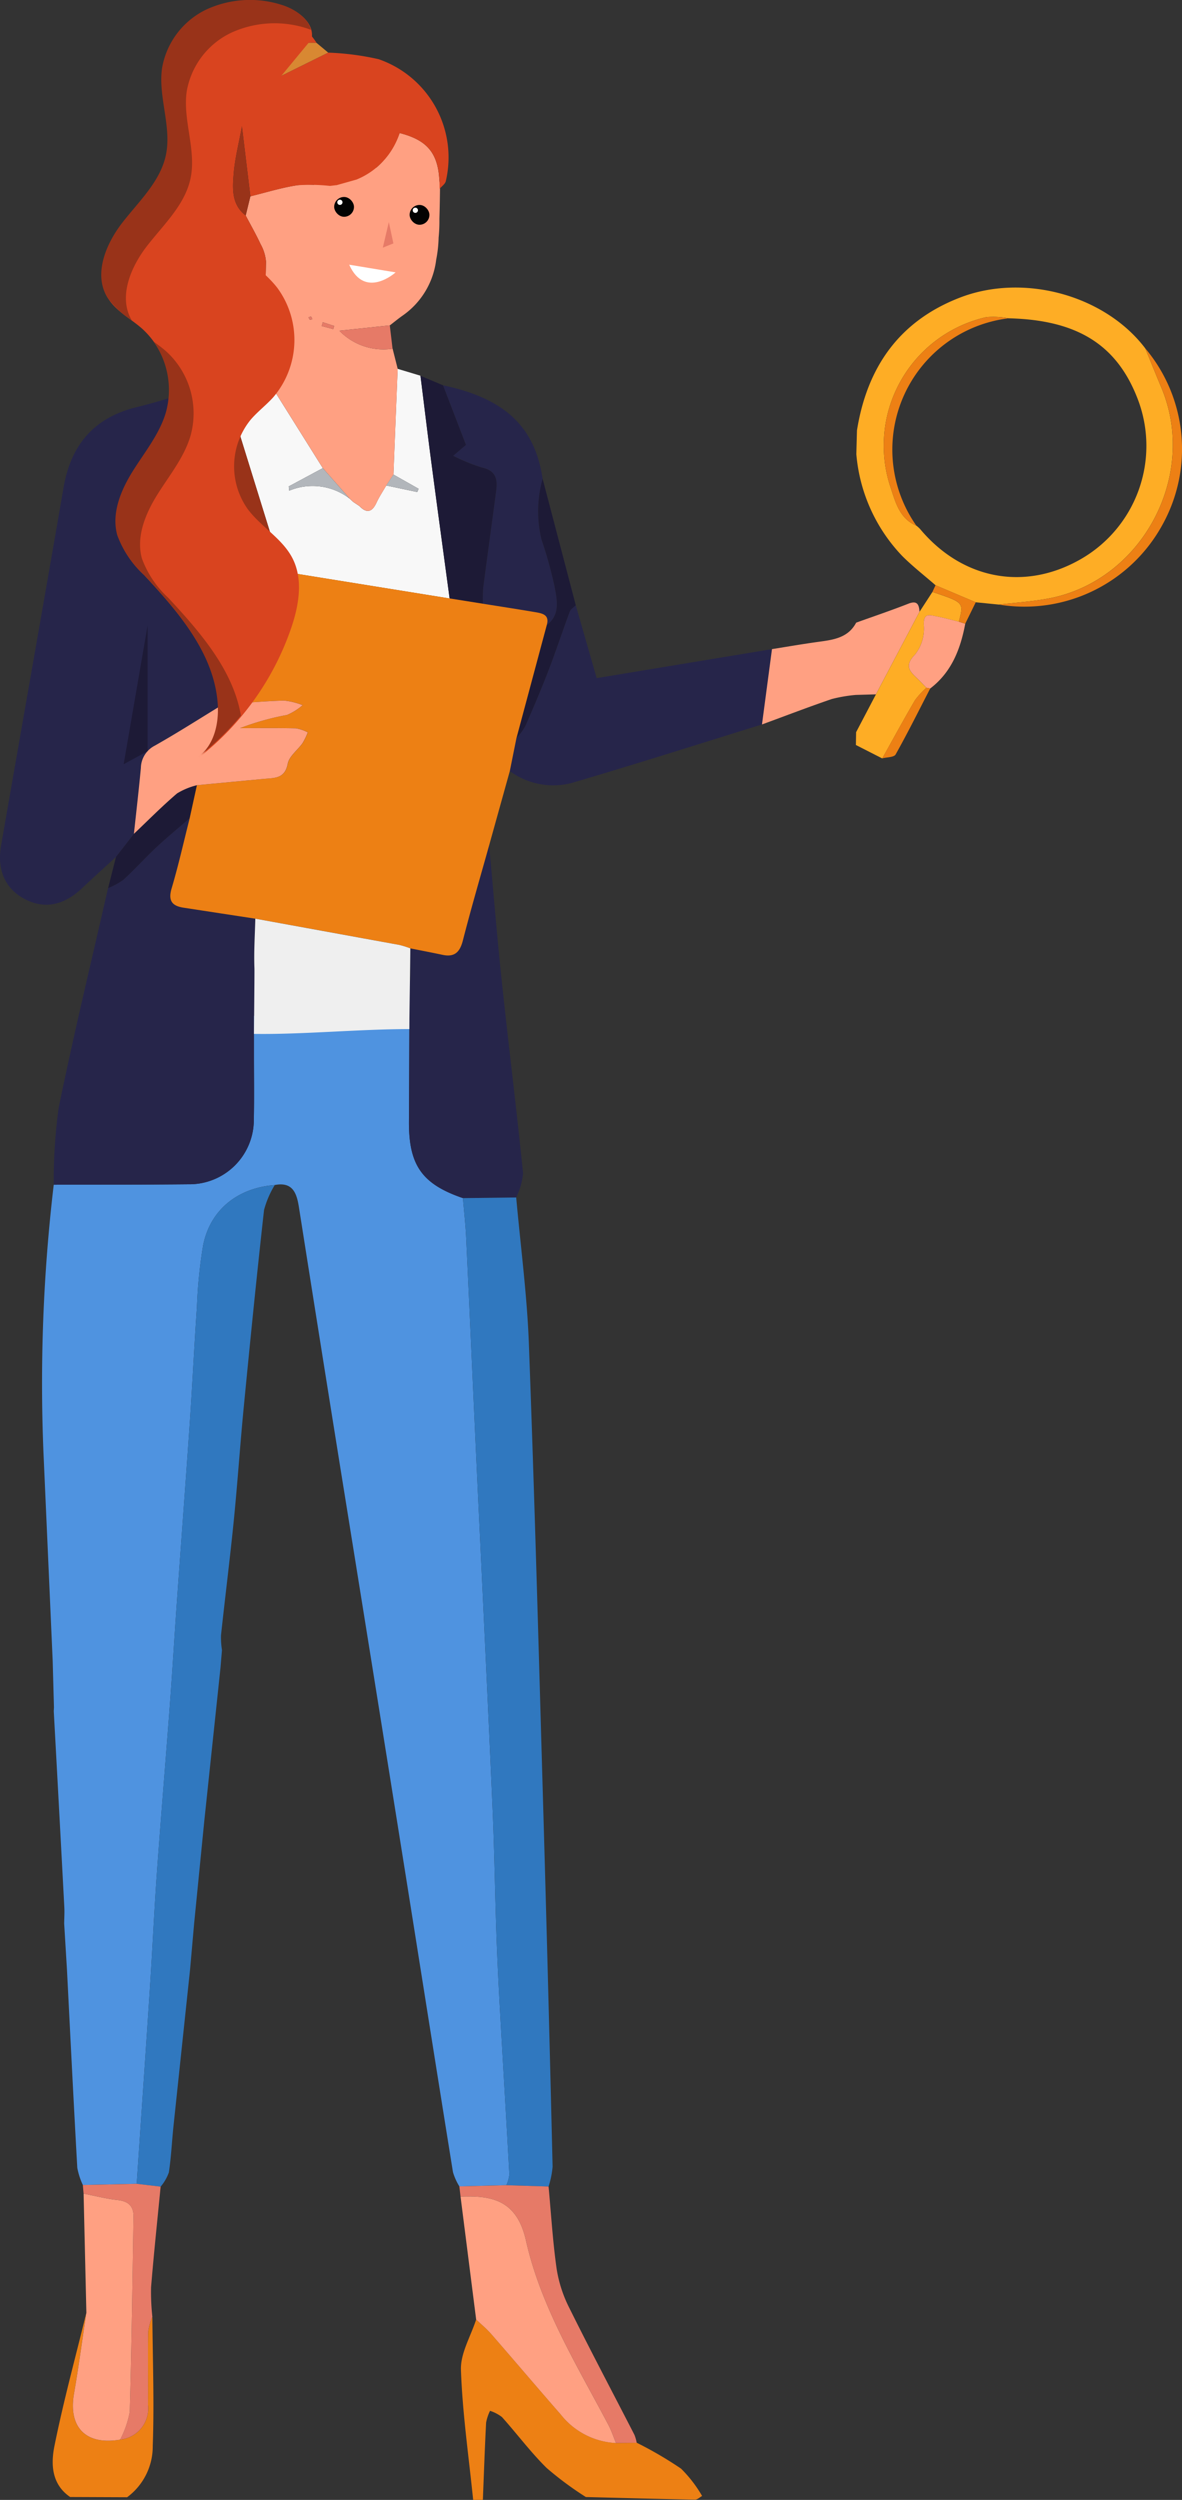 <svg xmlns="http://www.w3.org/2000/svg" width="120.309" height="254.277" viewBox="0 0 120.309 254.277">
  <rect x="0" y="0" width="120.309" height="254.277" fill="#333333" stroke="none"/>
  <g id="Group_143" data-name="Group 143" transform="translate(392.538 -1301.341)">
    <path id="Path_2248" data-name="Path 2248" d="M-381.878,1600.857q.011-.185.021-.37-.066-2.382-.131-4.764-.467-10.545-.934-21.09a171.845,171.845,0,0,1,1.042-27.315c4.564-.013,9.128,0,13.692-.047a6.559,6.559,0,0,0,6.675-6.62c.045-2.2.011-4.4.012-6.593,0-1.322,0-2.643,0-3.916h15.712a2.579,2.579,0,0,1,.107.454q-.017,5.156-.043,10.312c-.022,4.431,1.333,6.349,5.493,7.771.112,1.341.265,2.68.329,4.023.354,7.463.683,14.927,1.028,22.391.218,4.713.452,9.425.671,14.138.343,7.351.7,14.7,1.011,22.053.171,4.1.229,8.21.372,12.314.092,2.639.226,5.276.374,7.913.307,5.491.644,10.98.941,16.47a3.637,3.637,0,0,1-.306,1.1l-4.783.119a6.053,6.053,0,0,1-.649-1.445c-1.745-10.833-3.451-21.672-5.182-32.506q-3.158-19.755-6.341-39.507-2.1-13.089-4.164-26.183c-.225-1.428-.656-2.555-2.449-2.213-3.778.294-6.554,2.5-7.289,6.1a48.647,48.647,0,0,0-.639,6.344c-.269,3.863-.451,7.732-.716,11.6-.423,6.154-.89,12.3-1.328,18.457-.247,3.47-.452,6.943-.712,10.411-.424,5.646-.9,11.288-1.309,16.935-.281,3.918-.457,7.844-.714,11.765-.436,6.661-.9,13.32-1.35,19.979l-5.478.125a7.208,7.208,0,0,1-.568-1.754c-.377-6.714-.708-13.432-1.051-20.148q-.142-2.344-.284-4.689c.007-.559.045-1.12.015-1.678Q-381.332,1610.825-381.878,1600.857Z" transform="translate(-5.188 -125.473)" fill="#4f93e0"/>
    <path id="Path_2249" data-name="Path 2249" d="M-338.778,1524.267c-4.16-1.423-5.515-3.341-5.493-7.771q.025-5.156.043-10.312a2.584,2.584,0,0,0-.107-.454h-15.712c0,1.273,0,2.594,0,3.916,0,2.2.033,4.4-.012,6.593a6.559,6.559,0,0,1-6.675,6.62c-4.564.051-9.128.034-13.692.047a54.757,54.757,0,0,1,.5-7.812c1.532-7.483,3.333-14.911,5.029-22.36a7.2,7.2,0,0,0,1.552-.845c1.161-1.062,2.216-2.239,3.366-3.314,1.093-1.021,2.253-1.969,3.384-2.949-.6,2.383-1.143,4.786-1.84,7.142-.373,1.259.053,1.781,1.222,1.96l7.3,1.117c-.045,1.682-.154,3.367-.09,5.045.015.414.587,1.152.911,1.157,4.923.074,9.848.052,14.956.052v-3.236c1.095.219,2.191.428,3.283.66,1.249.266,1.769-.305,2.072-1.487.83-3.237,1.772-6.445,2.67-9.664.429,4.647.806,9.3,1.3,13.94.688,6.48,1.5,12.948,2.155,19.432a7.127,7.127,0,0,1-.7,2.457Z" transform="translate(-6.642 -101.061)" fill="#26254a"/>
    <path id="Path_2250" data-name="Path 2250" d="M-380.73,1436.536c-1.149,1.056-2.312,2.1-3.445,3.172-1.873,1.774-3.838,2.163-5.833,1.121-1.973-1.03-2.856-2.931-2.421-5.438,2.111-12.144,4.264-24.281,6.361-36.427.749-4.337,3.094-7.108,7.432-8.172,2.178-.534,4.316-1.233,6.471-1.857-.306,2.374-.612,4.747-.928,7.206l2.45.969a13.474,13.474,0,0,1-1.955.911c-1.142.3-1.39.778-.878,1.929.887,1.992,1.53,4.092,2.345,6.119.977,2.429,2.027,4.828,3.045,7.241l-1.768,7.723c-2.3,1.4-4.573,2.861-6.921,4.183a2.6,2.6,0,0,0-1.417,2.267c-.212,2.237-.469,4.469-.708,6.7Z" transform="translate(0 -48.036)" fill="#26254a"/>
    <path id="Path_2251" data-name="Path 2251" d="M-324.876,1395.132q.215-5.376.43-10.752l2.324.7c.376,3,.736,6,1.13,8.99.6,4.559,1.224,9.114,1.838,13.671l-17.041-2.748-5.981-19.283,3.766-1.357,6.346,10.125-3.467,1.861.048.435a6.17,6.17,0,0,1,6.164.82l-.005-.009.361.336-.014-.01.632.421c.765.79,1.308.616,1.752-.348.277-.6.654-1.161.986-1.739l3.162.667.135-.331Z" transform="translate(-27.618 -45.523)" fill="#f8f8f8"/>
    <path id="Path_2252" data-name="Path 2252" d="M-199.466,1380.635c1.029-6.426,4.31-11.136,10.5-13.514,6.533-2.509,14.763-.208,18.841,5.168.547,1.334,1.086,2.671,1.643,4,3.766,8.979-2.011,19.721-11.574,21.458-1.635.3-3.3.408-4.958.606l-2.365-.235-4.092-1.735c-1.13-.984-2.319-1.908-3.379-2.963a17.052,17.052,0,0,1-4.68-10.362Q-199.5,1381.846-199.466,1380.635Zm6.051,9.693a3.4,3.4,0,0,1,.368.331c4.316,5.16,10.674,6.348,16.383,3.059a13.283,13.283,0,0,0,5.841-16.094c-2.1-5.65-6.155-8.228-13.217-8.39a8.12,8.12,0,0,0-2.245-.122,13.39,13.39,0,0,0-9.8,17.206C-195.574,1387.826-195.188,1389.585-193.415,1390.328Z" transform="translate(-105.846 -35.517)" fill="#fead25"/>
    <path id="Path_2253" data-name="Path 2253" d="M-270.921,1437.665l2.127,7.409,17.844-2.95q-.509,3.831-1.018,7.664c-6.468,2-12.918,4.059-19.414,5.964a7.473,7.473,0,0,1-6.253-1.221l.661-3.329a6.819,6.819,0,0,0,.911-1.234c.83-1.888,1.637-3.788,2.378-5.712.756-1.965,1.413-3.969,2.149-5.943C-271.44,1438.056-271.131,1437.879-270.921,1437.665Z" transform="translate(-63.012 -74.759)" fill="#26254a"/>
    <path id="Path_2254" data-name="Path 2254" d="M-292.686,1388.119c6.281,1.329,9.342,4.2,10.135,9.506a12.367,12.367,0,0,0-.119,6.16,43.608,43.608,0,0,1,1.341,4.816c.249,1.353.606,2.859-.812,3.924.312-1.061-.446-1.2-1.171-1.323-1.771-.3-3.547-.573-5.321-.858a15.549,15.549,0,0,1,.042-1.688c.424-3.267.88-6.529,1.312-9.8.154-1.161-.006-2.065-1.441-2.375a17.775,17.775,0,0,1-2.932-1.2l1.3-1.106Z" transform="translate(-54.758 -47.588)" fill="#26254a"/>
    <path id="Path_2255" data-name="Path 2255" d="M-346.956,1387.358l5.981,19.283-2.426-.2-1.847,6.008c-1.018-2.412-2.068-4.812-3.045-7.241-.815-2.027-1.459-4.126-2.345-6.119-.512-1.151-.264-1.626.878-1.929a13.468,13.468,0,0,0,1.955-.911l-2.449-.969c.317-2.459.623-4.832.928-7.206Z" transform="translate(-22.838 -47.171)" fill="#993319"/>
    <path id="Path_2256" data-name="Path 2256" d="M-220.8,1449.441q.509-3.832,1.018-7.664c1.595-.252,3.186-.529,4.786-.748,1.5-.205,2.974-.413,3.783-1.944,1.772-.638,3.559-1.238,5.311-1.927.919-.361,1.082.1,1.138.82l-4.437,8.4-2.05.058a15.143,15.143,0,0,0-2.453.42C-216.087,1447.671-218.438,1448.574-220.8,1449.441Z" transform="translate(-94.18 -74.412)" fill="#ffa082"/>
    <path id="Path_2257" data-name="Path 2257" d="M-295.474,1386.937l2.333,6.064-1.3,1.105a17.755,17.755,0,0,0,2.932,1.2c1.435.31,1.6,1.214,1.442,2.375-.433,3.266-.888,6.528-1.312,9.8a15.56,15.56,0,0,0-.042,1.689l-3.382-.538c-.614-4.557-1.237-9.112-1.838-13.671-.394-2.994-.754-5.993-1.13-8.99Z" transform="translate(-51.971 -46.406)" fill="#1d1a36"/>
    <path id="Path_2258" data-name="Path 2258" d="M-273.084,1424.068c1.418-1.065,1.061-2.572.812-3.925a43.6,43.6,0,0,0-1.341-4.816,12.368,12.368,0,0,1,.119-6.16q1.688,6.435,3.377,12.869c-.21.214-.519.391-.615.647-.736,1.974-1.393,3.978-2.149,5.943-.741,1.925-1.549,3.824-2.378,5.712a6.823,6.823,0,0,1-.911,1.234Q-274.627,1429.821-273.084,1424.068Z" transform="translate(-63.815 -59.132)" fill="#1d1a36"/>
    <g id="Group_141" data-name="Group 141" transform="translate(-367.53 1314.872)">
      <path id="Path_2259" data-name="Path 2259" d="M-317.448,1336.14c-.145-2.815-1.254-4.123-4.05-4.836a8.418,8.418,0,0,1-2.354,3.511l-4.292-.246-2.082,2.005a8.043,8.043,0,0,0-1.676.039c-1.614.244-3.19.739-4.782,1.127q-.239.977-.477,1.955c.508.964,1.05,1.913,1.51,2.9a4.388,4.388,0,0,1,.557,1.794c-.045,2.705-.2,5.409-.308,8.112q-.129,1.38-.256,2.761l6.346,10.125,2.745,3.117,0-.01.357.333.622.414c.765.79,1.308.616,1.752-.348.277-.6.654-1.161.986-1.739l.73-1.113q.215-5.376.43-10.752-.258-1.025-.518-2.049a6.247,6.247,0,0,1-5.422-1.828l5.141-.545c.436-.335.86-.686,1.309-1a8.1,8.1,0,0,0,3.407-5.674,13.048,13.048,0,0,0,.248-2.256,16.873,16.873,0,0,0,.079-1.9c.056-1.811.064-3.5.064-3.5Zm-13.175,14.151c-.072-.044-.1-.158-.149-.244.094-.024.207-.09.266-.058s.086.161.126.246C-330.462,1350.257-330.572,1350.322-330.623,1350.291Zm2.371.961-1.174-.318.114-.386,1.155.379Z" transform="translate(337.162 -1331.304)" fill="#ffa082"/>
      <path id="Path_2260" data-name="Path 2260" d="M-312.935,1414.387l0,0-.01-.007Z" transform="translate(323.884 -1376.86)" fill="#ffa082"/>
    </g>
    <path id="Path_2261" data-name="Path 2261" d="M-367.369,1485.484l1.83-2.35c1.455-1.38,2.866-2.811,4.39-4.11a7.086,7.086,0,0,1,2.014-.833l-.737,3.358c-1.13.98-2.291,1.928-3.383,2.948-1.15,1.075-2.2,2.252-3.366,3.314a7.18,7.18,0,0,1-1.552.845Q-367.771,1487.07-367.369,1485.484Z" transform="translate(-13.361 -96.984)" fill="#1d1a36"/>
    <path id="Path_2262" data-name="Path 2262" d="M-310.646,1376.994a6.247,6.247,0,0,1-5.422-1.827l5.141-.546Q-310.787,1375.807-310.646,1376.994Z" transform="translate(-41.936 -40.186)" fill="#e67a67"/>
    <path id="Path_2263" data-name="Path 2263" d="M-199.632,1450.226q.011-.652.022-1.305l2.017-3.842,4.437-8.4,1.313-2.021c3.208,1.073,3.208,1.073,2.686,3.026-.756-.183-1.506-.395-2.268-.542-.72-.139-1.369-.389-1.291.939a4.243,4.243,0,0,1-.9,2.948c-1.2,1.215-.433,1.791.345,2.543.28.27.543.557.814.836a7.942,7.942,0,0,0-1.165,1.268c-1.143,1.952-2.225,3.942-3.328,5.917Z" transform="translate(-105.789 -73.108)" fill="#fead25"/>
    <path id="Path_2264" data-name="Path 2264" d="M-167.384,1405.861c1.653-.2,3.322-.308,4.958-.605,9.563-1.737,15.34-12.479,11.574-21.458-.557-1.329-1.1-2.667-1.643-4a15.887,15.887,0,0,1,1.738,17.965A16.006,16.006,0,0,1-167.384,1405.861Z" transform="translate(-123.473 -43.025)" fill="#ed8014"/>
    <path id="Path_2265" data-name="Path 2265" d="M-185.908,1447.283c-.271-.279-.534-.566-.814-.836-.779-.752-1.544-1.328-.345-2.543a4.242,4.242,0,0,0,.9-2.948c-.078-1.329.57-1.078,1.291-.939.762.147,1.512.358,2.268.542l.654.208c-.484,2.577-1.388,4.928-3.566,6.589Z" transform="translate(-112.337 -75.986)" fill="#ffa082"/>
    <path id="Path_2266" data-name="Path 2266" d="M-189.2,1456.245l.388.072c-1.159,2.245-2.283,4.508-3.519,6.709-.166.3-.894.277-1.362.4,1.1-1.976,2.185-3.965,3.328-5.918A7.94,7.94,0,0,1-189.2,1456.245Z" transform="translate(-109.045 -84.949)" fill="#ed8014"/>
    <path id="Path_2267" data-name="Path 2267" d="M-179.043,1437.061l-.654-.207c.523-1.953.523-1.953-2.686-3.026l.317-.681,4.092,1.735Z" transform="translate(-115.248 -72.282)" fill="#ed8014"/>
    <path id="Path_2268" data-name="Path 2268" d="M-287.407,1842.1c-.448-4.407-1.09-8.807-1.244-13.223-.059-1.69,1-3.419,1.549-5.13.52.5,1.081.963,1.553,1.5,2.358,2.705,4.678,5.444,7.041,8.145a7.649,7.649,0,0,0,5.639,2.92l2.111-.026a39.294,39.294,0,0,1,4.51,2.635,13.169,13.169,0,0,1,2.143,2.779c-.242.131-.486.38-.724.375-3.7-.07-7.405-.173-11.108-.267a33.6,33.6,0,0,1-3.992-2.956c-1.632-1.606-3.01-3.468-4.546-5.177a4.005,4.005,0,0,0-1.215-.635,4.732,4.732,0,0,0-.4,1.2c-.136,2.617-.225,5.237-.33,7.856Z" transform="translate(-56.97 -286.484)" fill="#ed8014"/>
    <path id="Path_2269" data-name="Path 2269" d="M-370.513,1822.635c.033,4.374.2,8.753.039,13.12a6.421,6.421,0,0,1-2.608,5.238l-5.8-.025c-1.9-1.3-1.965-3.347-1.6-5.175.917-4.557,2.147-9.052,3.252-13.573-.417,2.755-.785,5.519-1.262,8.264-.593,3.412,1.228,5.249,4.7,4.647a3.177,3.177,0,0,0,2.834-3.541c.024-2.475-.024-4.951.018-7.427A6.2,6.2,0,0,1-370.513,1822.635Z" transform="translate(-6.517 -285.647)" fill="#ed8014"/>
    <path id="Path_2270" data-name="Path 2270" d="M-282.781,1571.042c.443,4.94,1.1,9.872,1.288,14.822.58,15.563,1,31.132,1.447,46.7q.533,18.53.97,37.064a9.1,9.1,0,0,1-.41,2.016l-4.3-.133a3.637,3.637,0,0,0,.306-1.1c-.3-5.491-.634-10.979-.941-16.47-.148-2.636-.283-5.274-.374-7.913-.143-4.1-.2-8.211-.372-12.314-.306-7.353-.667-14.7-1.011-22.053-.219-4.713-.453-9.425-.671-14.138-.345-7.464-.674-14.928-1.028-22.391-.064-1.343-.217-2.682-.329-4.023Z" transform="translate(-57.216 -147.902)" fill="#3078bf"/>
    <path id="Path_2271" data-name="Path 2271" d="M-355.884,1643.333q-.209,2.36-.418,4.721-.845,7.96-1.687,15.921c-.164,1.565-.233,3.143-.47,4.7a4.682,4.682,0,0,1-.838,1.445l-2.439-.286c.452-6.66.914-13.319,1.35-19.979.257-3.92.433-7.846.714-11.765.405-5.647.885-11.289,1.309-16.935.26-3.468.465-6.941.712-10.411.438-6.153.9-12.3,1.328-18.457.266-3.864.448-7.733.716-11.6a48.644,48.644,0,0,1,.639-6.345c.736-3.608,3.511-5.81,7.289-6.1a9.534,9.534,0,0,0-1.091,2.537c-.749,6.686-1.416,13.382-2.068,20.079-.371,3.813-.625,7.637-1.006,11.448-.392,3.92-.887,7.828-1.309,11.745a8.419,8.419,0,0,0,.1,1.494q-.076.9-.151,1.8l-1.648,15.573Z" transform="translate(-16.892 -146.365)" fill="#3078bf"/>
    <path id="Path_2272" data-name="Path 2272" d="M-284.227,1793.512l4.3.133c.261,2.8.425,5.606.823,8.383a13.381,13.381,0,0,0,1.287,3.964c2.151,4.334,4.418,8.609,6.63,12.912a4.272,4.272,0,0,1,.232.805l-2.11.027c-.257-.621-.467-1.266-.779-1.858-3.2-6.07-6.868-11.99-8.385-18.738-.91-4.046-3.354-4.6-6.657-4.472q-.061-.519-.122-1.038Z" transform="translate(-56.775 -269.904)" fill="#e67a67"/>
    <path id="Path_2273" data-name="Path 2273" d="M-368.387,1793.193l2.439.287c-.33,3.411-.693,6.819-.972,10.235a23.21,23.21,0,0,0,.131,3,6.165,6.165,0,0,0-.427,1.528c-.042,2.475.006,4.951-.018,7.427a3.177,3.177,0,0,1-2.834,3.541,10.046,10.046,0,0,0,.975-2.824c.2-6.611.274-13.225.384-19.839.018-1.093-.536-1.589-1.632-1.709-1.159-.127-2.3-.426-3.448-.65q-.038-.437-.076-.874Z" transform="translate(-10.241 -269.728)" fill="#e67a67"/>
    <path id="Path_2274" data-name="Path 2274" d="M-319.6,1450.112l-2.1,7.539c-.9,3.219-1.841,6.427-2.67,9.664-.3,1.182-.824,1.753-2.072,1.487-1.092-.232-2.188-.441-3.283-.66a9.2,9.2,0,0,0-1.1-.344q-7.336-1.348-14.675-2.674l-7.3-1.117c-1.169-.179-1.595-.7-1.222-1.96.7-2.355,1.236-4.759,1.84-7.142l.736-3.358q3.438-.325,6.876-.65c1.055-.1,2.088-.015,2.378-1.542.145-.766,1.013-1.385,1.513-2.1a7.342,7.342,0,0,0,.527-1.082,4.232,4.232,0,0,0-1.2-.413c-1.9-.044-3.8-.019-5.694-.019a26.813,26.813,0,0,1,4.78-1.343,6.039,6.039,0,0,0,1.589-.994,7.162,7.162,0,0,0-1.9-.47c-2.075.067-4.147.259-6.22.4l1.768-7.723,1.847-6.008,2.426.2,17.041,2.748,3.382.538c1.774.283,3.55.557,5.321.857.725.123,1.484.262,1.171,1.323l-3.087,11.506Z" transform="translate(-21.048 -70.34)" fill="#ed8014"/>
    <path id="Path_2275" data-name="Path 2275" d="M-335.16,1508.254q7.338,1.334,14.675,2.674a9.22,9.22,0,0,1,1.1.344c0,1.054-.1,7.083-.1,8.211-5.109,0-10.893.564-15.816.49,0,0,.065-6.26.05-6.675C-335.314,1511.621-335.205,1509.936-335.16,1508.254Z" transform="translate(-31.389 -113.47)" fill="#efefef"/>
    <path id="Path_2276" data-name="Path 2276" d="M-353.294,1459.52c2.073-.144,4.144-.336,6.22-.4a7.156,7.156,0,0,1,1.9.47,6.032,6.032,0,0,1-1.589.993,26.845,26.845,0,0,0-4.78,1.343c1.9,0,3.8-.025,5.694.019a4.228,4.228,0,0,1,1.2.413,7.354,7.354,0,0,1-.527,1.082c-.5.714-1.367,1.333-1.513,2.1-.289,1.526-1.323,1.443-2.378,1.542q-3.438.322-6.876.65a7.079,7.079,0,0,0-2.013.833c-1.524,1.3-2.935,2.73-4.39,4.11.239-2.235.5-4.467.708-6.7a2.6,2.6,0,0,1,1.417-2.267C-357.867,1462.381-355.6,1460.923-353.294,1459.52Z" transform="translate(-16.561 -86.523)" fill="#ffa082"/>
    <path id="Path_2277" data-name="Path 2277" d="M-321.249,1409.89a6.17,6.17,0,0,0-6.164-.82l-.048-.435,3.467-1.862Z" transform="translate(-35.688 -57.818)" fill="#b2b6bb"/>
    <path id="Path_2278" data-name="Path 2278" d="M-304.756,1408.222l2.566,1.449-.135.331-3.162-.667Z" transform="translate(-47.739 -58.613)" fill="#b2b6bb"/>
    <path id="Path_2279" data-name="Path 2279" d="M-319.916,1373.917l1.155.379-.1.325-1.174-.318Z" transform="translate(-39.763 -39.8)" fill="#e67a67"/>
    <path id="Path_2280" data-name="Path 2280" d="M-323.011,1372.725c.094-.024.207-.09.266-.058s.086.161.126.246c-.083.022-.192.087-.243.056C-322.934,1372.926-322.963,1372.811-323.011,1372.725Z" transform="translate(-38.128 -39.11)" fill="#e67a67"/>
    <path id="Path_2281" data-name="Path 2281" d="M-312.317,1414.8l-.632-.42Z" transform="translate(-43.646 -61.988)" fill="#b2b6bb"/>
    <path id="Path_2282" data-name="Path 2282" d="M-313.355,1413.991l-.361-.336Z" transform="translate(-43.226 -61.592)" fill="#b2b6bb"/>
    <path id="Path_2283" data-name="Path 2283" d="M-180.7,1372.819a13.455,13.455,0,0,0-9.376,21.092c-1.772-.742-2.158-2.5-2.665-4.008a13.39,13.39,0,0,1,9.8-17.206A8.116,8.116,0,0,1-180.7,1372.819Z" transform="translate(-109.19 -39.101)" fill="#ed8014"/>
    <path id="Path_2284" data-name="Path 2284" d="M-288.738,1796.055c3.3-.131,5.747.426,6.657,4.472,1.518,6.747,5.183,12.668,8.385,18.738.312.592.522,1.237.779,1.857a7.648,7.648,0,0,1-5.639-2.921c-2.363-2.7-4.682-5.439-7.041-8.145-.472-.541-1.033-1.005-1.553-1.5Z" transform="translate(-56.923 -271.289)" fill="#ffa082"/>
    <path id="Path_2285" data-name="Path 2285" d="M-375.015,1795.405c1.148.224,2.289.523,3.448.65,1.1.12,1.65.615,1.632,1.709-.11,6.614-.188,13.228-.384,19.839a10.044,10.044,0,0,1-.975,2.823c-3.469.6-5.289-1.236-4.7-4.647.477-2.745.845-5.509,1.262-8.264Z" transform="translate(-9.014 -270.942)" fill="#ffa082"/>
    <path id="Path_2286" data-name="Path 2286" d="M-347.049,1325.527c.508.964,1.05,1.913,1.51,2.9a4.388,4.388,0,0,1,.557,1.794c-.045,2.7-.2,5.408-.308,8.112-3.351-.549-4.959-2.645-4.35-5.937a3.238,3.238,0,0,0-1.789-3.893,7.166,7.166,0,0,1-3.742-7.2,7.386,7.386,0,0,1,4.507-6.785,3.277,3.277,0,0,0,2.213-3.823,4.61,4.61,0,0,1,3.206-4.981c2.067-.7,4.047.129,5.417,2.26-3.63-.219-5.858,1.832-5.034,4.056l6.212-3.072a27.472,27.472,0,0,1,5.136.669,10.573,10.573,0,0,1,6.835,12.4c-.071.3-.416.524-.634.784.035-3.4-1.008-4.892-4.069-5.671a7.632,7.632,0,0,1-4.387,4.729l-2.062.58.005-.011-.646.077a18.7,18.7,0,0,0-3.315-.066c-1.614.244-3.19.739-4.782,1.127-.276-2.28-.552-4.559-.863-7.129-.312,1.718-.716,3.262-.843,4.829C-348.4,1322.793-348.5,1324.414-347.049,1325.527Z" transform="translate(-20.481 -2.264)" fill="#d9441f"/>
    <path id="Path_2287" data-name="Path 2287" d="M-326.321,1311.975l-6.212,3.072c-.823-2.224,1.4-4.275,5.034-4.056Z" transform="translate(-32.813 -5.283)" fill="#d88832"/>
    <path id="Path_2288" data-name="Path 2288" d="M-338.732,1338.854c-1.451-1.114-1.352-2.734-1.228-4.255.127-1.567.531-3.111.843-4.829.311,2.57.587,4.849.863,7.129Q-338.494,1337.877-338.732,1338.854Z" transform="translate(-28.798 -15.59)" fill="#993319"/>
    <path id="Path_2289" data-name="Path 2289" d="M-348.249,1305.414c.383-1.639-1.388-2.964-3-3.448a10.607,10.607,0,0,0-7.613.465,8.138,8.138,0,0,0-4.537,5.971c-.42,2.938,1,5.947.388,8.851-.57,2.695-2.744,4.7-4.432,6.873s-2.957,5.254-1.523,7.606c.818,1.341,2.315,2.082,3.49,3.124A8.517,8.517,0,0,1-363,1343.4c-.639,2.21-2.15,4.041-3.371,5.991s-2.195,4.292-1.589,6.511a10.153,10.153,0,0,0,2.68,4.006c3.5,3.76,7.146,7.962,7.543,13.083.157,2.024-.345,4.281-1.983,5.479a28.372,28.372,0,0,0,9.4-13.161c.789-2.309,1.25-4.948.133-7.118-1.04-2.02-3.218-3.19-4.568-5.017a7.518,7.518,0,0,1,.3-9.05c.7-.822,1.568-1.481,2.294-2.278a8.954,8.954,0,0,0,.444-11.14c-1.5-1.939-3.764-3.174-5.27-5.109a8.872,8.872,0,0,1-1.484-7.819" transform="translate(-12.585 -0.074)" fill="#d9441f"/>
    <rect id="Rectangle_340" data-name="Rectangle 340" width="2.016" height="2.016" rx="1.008" transform="translate(-358.524 1321.375)" fill="#020202"/>
    <circle id="Ellipse_279" data-name="Ellipse 279" cx="0.267" cy="0.267" r="0.267" transform="translate(-358.209 1321.651)" fill="#fff"/>
    <path id="Path_2290" data-name="Path 2290" d="M-309.109,1361.74s-3.115,2.812-4.726-.78" transform="translate(-43.16 -32.695)" fill="#fff"/>
    <rect id="Rectangle_341" data-name="Rectangle 341" width="2.016" height="2.016" rx="1.008" transform="translate(-350.845 1322.186)" fill="#020202"/>
    <circle id="Ellipse_280" data-name="Ellipse 280" cx="0.267" cy="0.267" r="0.267" transform="translate(-350.53 1322.462)" fill="#fff"/>
    <path id="Path_2291" data-name="Path 2291" d="M-305.647,1351.359l.464,2.169-1.077.434Z" transform="translate(-47.314 -27.429)" fill="#e67a67"/>
    <path id="Path_2292" data-name="Path 2292" d="M-357.635,1469.272" transform="translate(-19.141 -92.092)" fill="#2b9efc"/>
    <path id="Path_2293" data-name="Path 2293" d="M-364.668,1456.3l2.441-1.332v-12.8Z" transform="translate(-15.284 -77.225)" fill="#1d1a36"/>
    <g id="Group_142" data-name="Group 142" transform="translate(-382.23 1301.341)">
      <path id="Path_2294" data-name="Path 2294" d="M-365.058,1326.364c1.688-2.177,3.862-4.179,4.431-6.874.614-2.9-.807-5.913-.388-8.851a8.138,8.138,0,0,1,4.537-5.972,10.609,10.609,0,0,1,7.613-.464c.163.049.327.108.491.174-.287-1.214-1.695-2.156-3-2.548a10.611,10.611,0,0,0-7.613.465,8.138,8.138,0,0,0-4.537,5.971c-.42,2.938,1,5.947.388,8.851-.57,2.695-2.744,4.7-4.432,6.873s-2.957,5.254-1.523,7.606a8.871,8.871,0,0,0,2.482,2.325C-368,1331.576-366.735,1328.526-365.058,1326.364Z" transform="translate(369.712 -1301.341)" fill="#993319"/>
      <path id="Path_2295" data-name="Path 2295" d="M-361.149,1404.326a10.147,10.147,0,0,1-2.68-4.006c-.606-2.219.368-4.561,1.589-6.511s2.731-3.781,3.371-5.991a8.516,8.516,0,0,0-2.472-8.54c-.408-.362-.855-.687-1.3-1.014a8.545,8.545,0,0,1,1.262,7.181c-.639,2.21-2.15,4.041-3.371,5.991s-2.195,4.291-1.589,6.511a10.148,10.148,0,0,0,2.68,4.006c3.5,3.76,7.146,7.962,7.543,13.083.157,2.024-.345,4.28-1.983,5.479a28.058,28.058,0,0,0,4.35-4.2C-354.536,1411.683-357.9,1407.814-361.149,1404.326Z" transform="translate(367.963 -1343.525)" fill="#993319"/>
    </g>
  </g>
</svg>
